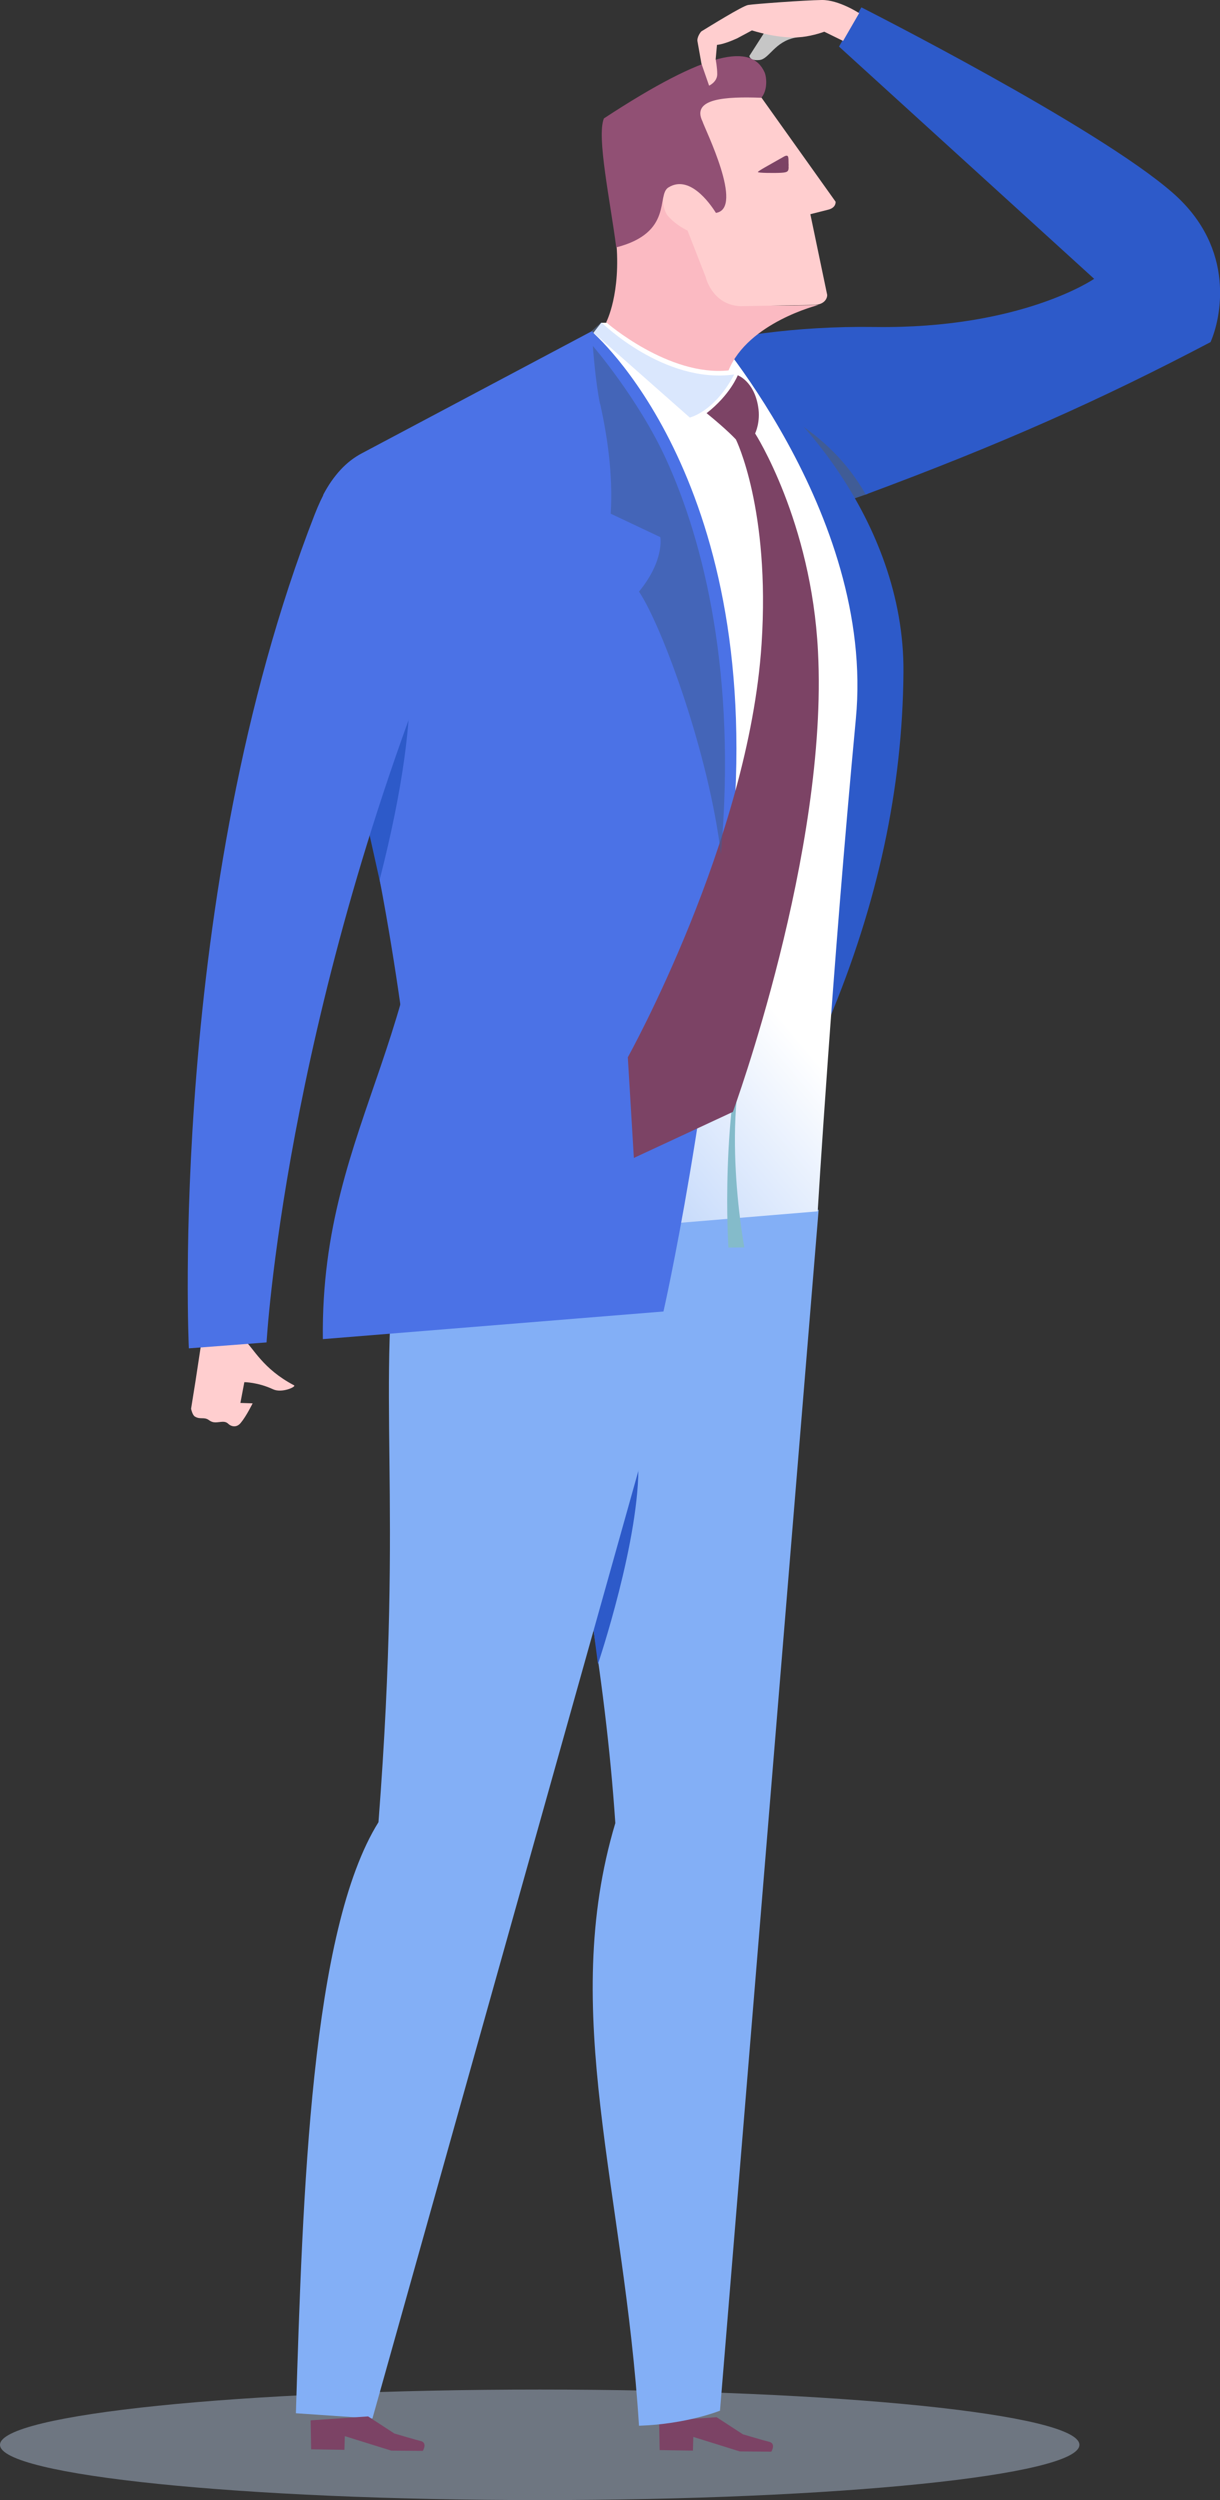 <svg xmlns="http://www.w3.org/2000/svg" viewBox="0 0 92.77 190"><rect x="0" y="0" width="92.77" height="190" fill="#333333" stroke="none"/><style>.B{fill:#7c4365}.C{fill:#83aff6}.D{fill:#2d5ac9}.H{fill:#4b72e6}.K{fill:#ffcecf}</style><path d="M41.04 181.6c22.67 0 41.04 1.88 41.04 4.2S63.7 190 41.04 190 0 188.12 0 185.8s18.37-4.2 41.04-4.2z" opacity=".4" fill-rule="evenodd" fill="#c6dbf6"/><path class="B" d="M50.12 184l.04 2.2 2.53.04.03-1.04 3.53 1.1 2.4.02s.4-.64-.2-.76c-.17-.03-1.96-.56-1.96-.56l-2-1.3-4.37.3z"/><path class="C" d="M54.76 183.2s-2.53 1.03-6.17 1.15c-1.12-17.9-6.1-31.44-1.8-45.8-1.52-22.68-8.6-46.08-8.6-46.08l24.06-.53-7.5 91.25z"/><path class="D" d="M44.83 121.56l.64 4.9s3.23-9.57 3.07-15.35c-.22-8.16-3.7 10.45-3.7 10.45z"/><path class="C" d="M54.05 92.17L28.32 183.8l-5.82-.4c.52-16.82 1.15-36.7 6.28-44.92 1.95-25.32-.27-32.6 1.63-46.03 11.37.17 23.64-.27 23.64-.27z"/><path class="B" d="M23.62 183.94l.04 2.2 2.53.04.03-1.04 3.53 1.1 2.4.02s.4-.64-.2-.76c-.17-.03-1.96-.56-1.96-.56l-2-1.3-4.37.3z"/><path d="M64.68 37.98l1.3-.45s-2.86-6.43-5.77-6.13c-1.4.13 4.46 6.58 4.46 6.58z" fill="#405c96"/><path class="D" d="M46.28 28.3s7.9-3.63 20.24-3.45c11.15.16 16.68-3.66 16.68-3.66L63.8 3.54 65.5.56s17.96 9.08 23.68 14.1c4.87 4.26 3.64 9.6 2.87 11.34-8.37 4.4-15.95 7.77-26.22 11.58-5.54-9.8-19.55-9.28-19.55-9.28z"/><path class="D" d="M68.7 51.1c-.07 8.82-1.94 17.53-5.7 26.5-3.97 9.5-5.43-24.3-5.43-24.3s-6.7-27.92-.9-24.76C59.8 30.23 68.8 39.4 68.7 51.1zM28.97 67.37s3.2-13 2.18-14.26c-1.02-1.25-3.18 9.75-3.18 9.75l1 4.5z"/><linearGradient id="A" gradientUnits="userSpaceOnUse" x1="20.638" y1="86.205" x2="47.758" y2="63.475"><stop offset="0" stop-color="#83aff6"/><stop offset="1" stop-color="#fff"/></linearGradient><path d="M62.18 92.03s1.1-18.32 2.9-37.4c1.5-15.7-11.53-30.2-11.53-30.2l-7.83.1s-10.85 13.22-12.9 28.4c-1.26 9.3-.65 26.03-.65 26.03l-.08 15.6 30.08-2.5z" fill="url(#A)"/><path d="M56.6 94.8s-2.13-11.34.96-17.32c3.36-6.5 2.27-18.85 2.27-18.85s-.4 10.4-2.77 18.13c-2.36 7.74-1.67 18.05-1.67 18.05l1.2-.01z" fill="#84bbca"/><path class="H" d="M45 25.2S57.94 36.1 55.75 62.87c-1.75 21.3-5.3 36.8-5.3 36.8l-25.9 2.1c-.2-16.87 9.33-23.7 7.87-44.4C31.3 41.48 45 25.2 45 25.2z"/><path class="H" d="M32 91.24s-.54-10.78-3.13-24.38c7.27-28.42-4.97-24.23-4.28-29.28.77-1.43 1.7-2.5 2.98-3.16l17.45-9.26s10.9 13.1 1.65 30.98C37.43 74.02 32 91.24 32 91.24z"/><path class="B" d="M56.1 28.52s1.24.45 1.55 2.38c.2 1.18-.23 2.04-.23 2.04S61.7 39.6 62.2 49.5c.8 15.2-6.47 35-6.47 35l-7.53 3.5-.46-7.65s9.2-16.52 10.17-31.4c.67-10.27-1.95-15.55-1.95-15.55s-.63-.7-2.23-2c1.8-1.4 2.37-2.88 2.37-2.88z"/><path d="M45.64 30.7c.54 2.46.98 5.34.8 8.34l3.77 1.78s.34 1.75-1.62 4.14c1.8 2.7 5.34 12.43 6.23 19.96 1.2-13.64-1.28-23.7-4.16-30-2.1-4.6-5.58-8.63-5.58-8.63s.2 2.8.55 4.42z" opacity=".57" fill="#405c96"/><path d="M46.1 24.48s1.14-2.16.75-6.24 4.1-3.8 4.1-3.8 1.93 3.37 2.48 5.5c.52 1.95 2.6 3.2 3.53 3.24 1.98.1 5.27 0 5.27 0s-5.34 1.32-6.83 4.97c-4.56.48-9.3-3.65-9.3-3.65z" fill="#fbbac2"/><path class="K" d="M62.02 23.17l-5.74.1c-2.15-.12-2.62-2.22-2.62-2.22l-1.38-3.53s-.84-.36-1.5-1.12c-.27-.3-.93-1.97.68-2.67 2.37-1.05.1-6.6.1-6.6l3.3-1.1 3.05 1.4 5.63 7.9s.06.44-.54.6l-1.38.35 1.28 6.13c.01.28-.22.7-.85.75z"/><path class="B" d="M59.96 12.58c.04.46-.07.52-.55.55-.47.03-1.83.02-1.78-.06.06-.1.8-.5 2-1.18.42-.22.3.2.34.7z"/><path d="M45.92 9c7.93-5.2 11.24-5.7 12.22-3.5.17.4.23 1.38-.25 1.93-2.73-.1-5.33.05-4.47 1.8.17.56 3.2 6.62 1.02 6.95-.5-.8-2.04-2.92-3.62-1.93-.92.58.4 3.43-3.96 4.55-.46-3.58-1.5-8.4-.94-9.8z" fill="#915074"/><path class="K" d="M16.34 100.22l2.22 1.6c.72.63 1.4 2.2 3.8 3.46.2.1-.93.62-1.6.3-1.16-.54-2.18-.54-2.18-.54l-.3 1.58.93.03s-.48.98-.9 1.48c-.32.4-.72.27-.9.12-.14-.13-.24-.2-.48-.2-.42.02-.67.15-1.05-.13-.36-.26-.65-.02-1.05-.26-.2-.1-.3-.6-.3-.6l.33-2.06.6-3.94.87-.85z"/><path class="H" d="M14.37 102.47l5.9-.45s1.34-24.22 13.33-53.9c-.14-.47-4.94-21.16-9.68-9-11.2 28.73-9.56 63.34-9.56 63.34z"/><path d="M56.98 4.26s.05.38.78.3 1.15-1.4 2.72-1.7c1.15-.22 1.8-.77 1.8-.77l-2.63.17s-.58-.2-1.43.06l-1.25 1.95z" opacity=".72" fill="#fff"/><path class="K" d="M65.33 1s-1.55-1.02-2.85-1-5.13.3-5.6.38c-.47.1-2.88 1.6-3.54 2-.06.04-.37.46-.3.78l.3 1.68.58 1.67s.62-.28.62-.87c0-.52-.12-1.13-.12-1.13l.1-1.1s.5-.02 1.54-.5l1.12-.6s2.1.7 3.82.5c.88-.1 1.68-.4 1.68-.4l1.43.7L65.33 1z"/><path d="M45.73 24.5l-.74.65 7.46 6.58s1.86-.4 3.38-3.27c-5.34.74-10.1-3.96-10.1-3.96z" opacity=".3" fill="#83aff6"/></svg>